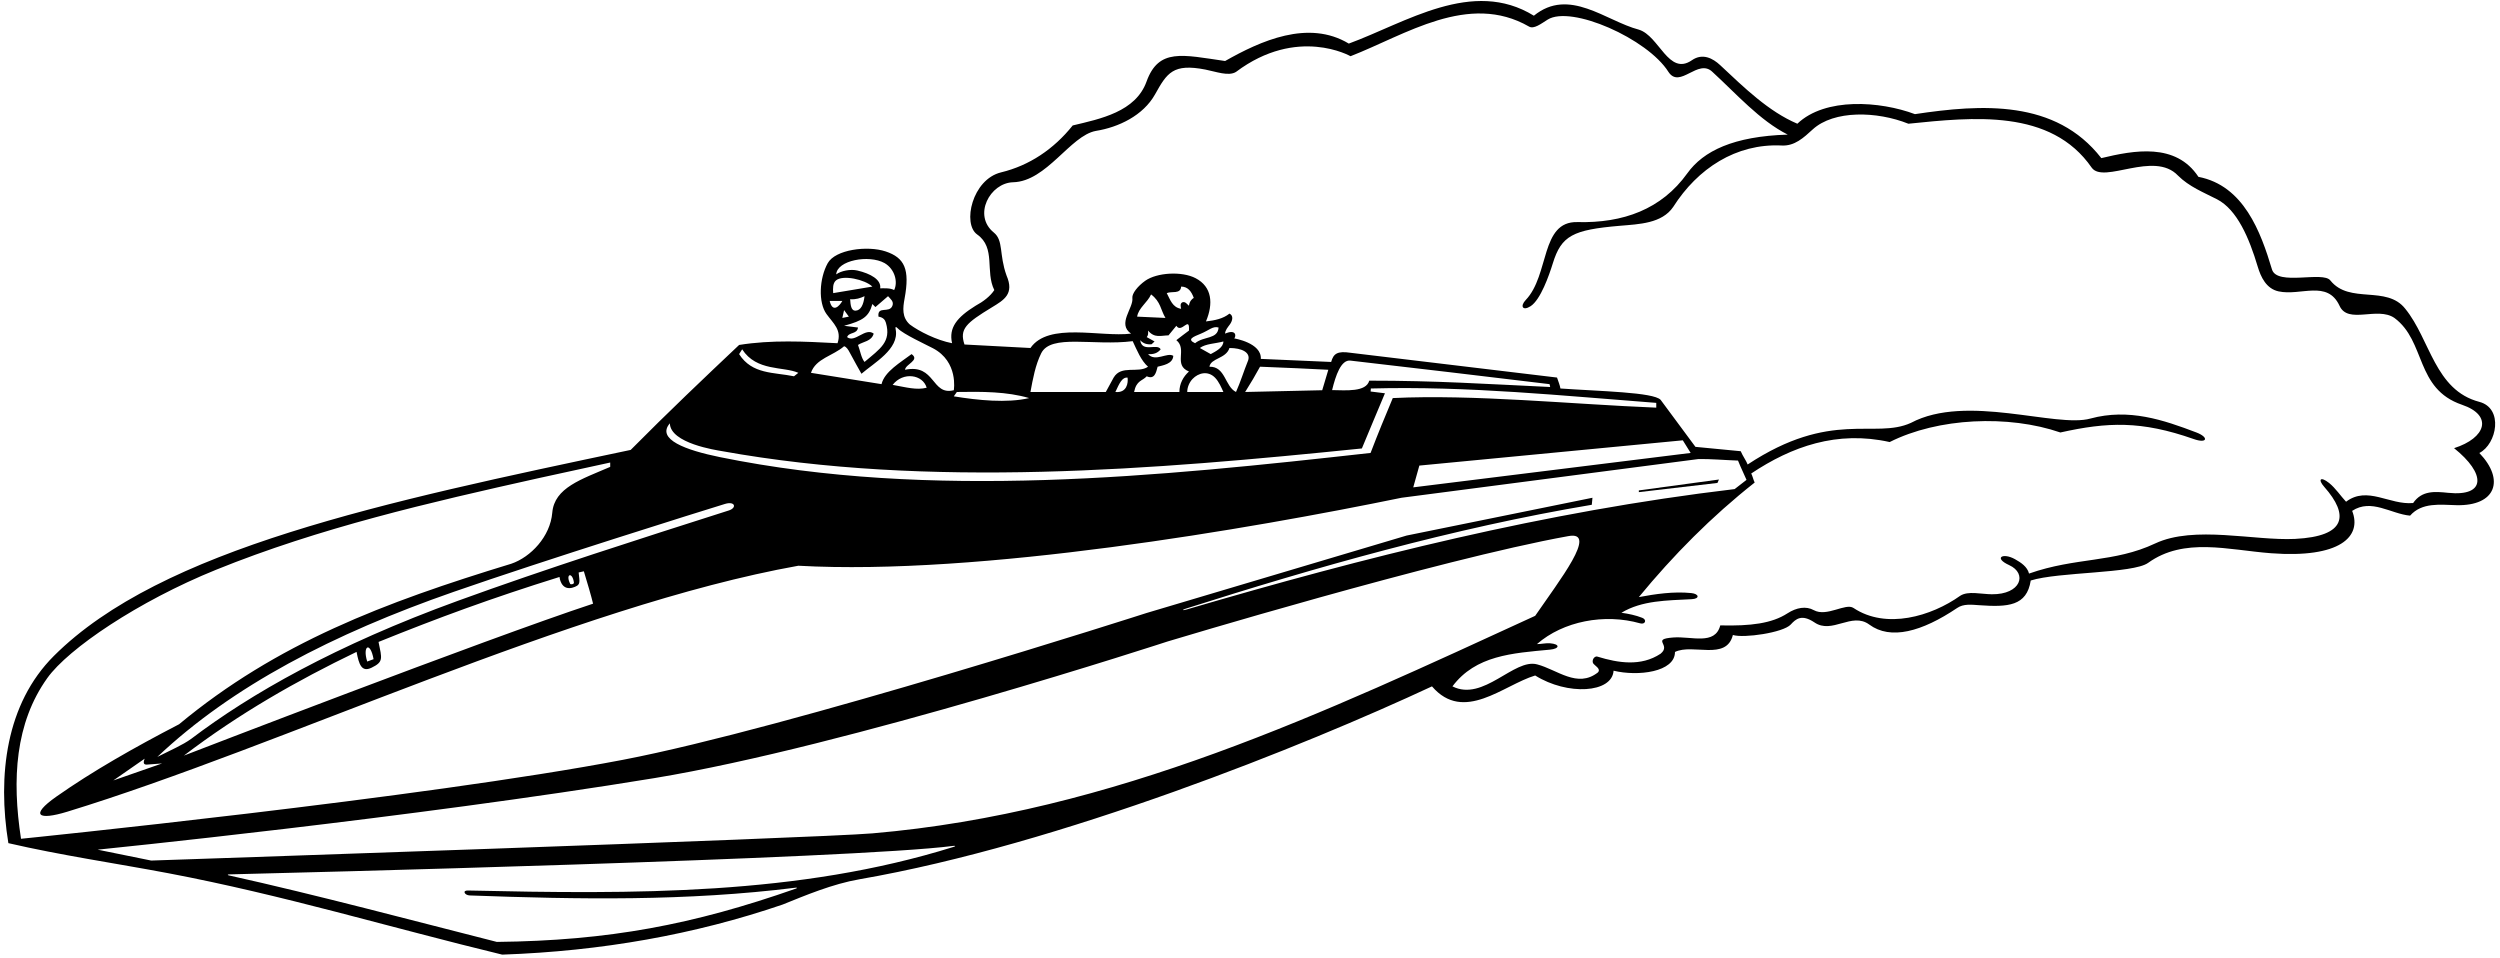 <?xml version="1.0" encoding="UTF-8"?>
<svg xmlns="http://www.w3.org/2000/svg" xmlns:xlink="http://www.w3.org/1999/xlink" width="496pt" height="190pt" viewBox="0 0 496 190" version="1.1">
<g id="surface1">
<path style=" stroke:none;fill-rule:nonzero;fill:rgb(0%,0%,0%);fill-opacity:1;" d="M 491.902 79.73 C 483.035 77.398 482.195 67.402 477.211 61.266 C 473.492 56.516 466.148 60.402 462.348 55.648 C 460.883 53.723 451.836 56.77 450.77 53.488 C 448.523 45.973 445.152 36.816 436.168 35.086 C 431.676 28.262 423.383 29.816 416.902 31.371 C 407.828 19.707 393.141 20.656 379.922 22.645 C 373.012 20.055 362.121 19.273 356.594 24.547 C 350.887 22.121 346.102 17.438 341.273 12.918 C 339.828 11.566 337.789 10.484 335.672 11.949 C 331.039 15.148 329.195 7.098 325.145 5.883 C 318.578 4.156 311.32 -2.586 304.32 3.117 C 292.141 -4.398 278.922 4.5 267.602 8.648 C 259.566 3.809 250.062 8.129 243.062 12.105 C 234.59 10.883 229.879 9.512 227.473 16.184 C 225.312 22.184 218.328 23.578 212.824 24.891 C 209.062 29.609 204.191 32.852 198.621 34.195 C 192.875 35.586 190.898 44.422 193.871 46.52 C 197.621 49.168 195.418 53.848 197.27 57.551 C 196.492 58.762 195.055 59.859 193.555 60.66 C 189.84 62.969 188.195 65.012 188.891 68.094 C 185.781 67.488 182.305 65.723 180.508 64.379 C 178.922 62.953 179.117 61.125 179.473 59.211 C 180.539 53.41 179.48 51.141 175.711 49.883 C 172.094 48.68 165.719 49.504 164.215 52.223 C 162.547 55.23 162.32 60.012 163.977 62.301 C 165.363 64.211 167.039 65.473 166.168 68.094 C 159.516 67.746 153.121 67.402 146.641 68.438 C 139.789 74.906 132.477 81.848 125.129 89.262 C 76.102 99.605 31.996 108.875 10.695 130.129 C 1.16 139.641 -0.52 153.883 1.66 167.281 C 12.113 169.699 22.828 171.254 33.367 173.242 C 56.164 177.566 77.52 184.043 99.637 189.398 C 119.34 188.707 137.828 185.426 155.281 179.461 C 159.758 177.656 165.152 175.375 170.551 174.441 C 210.246 167.566 259.121 147.832 284.105 136.176 C 290.41 143.52 298.273 135.914 304.578 134.016 C 310.988 138.039 319.855 137.508 320.133 133.066 C 324.953 134.238 332.316 133.348 332.316 129.348 C 335.855 127.621 342.512 131.164 343.805 125.98 C 345.945 126.66 353.812 125.523 355.285 123.902 C 356.285 122.805 357.438 121.789 359.965 123.473 C 363.48 125.926 367.383 121.34 370.867 123.914 C 375.086 127.035 381.281 125.348 388.301 120.625 C 389.539 119.77 391.113 119.961 392.684 120.074 C 398.375 120.477 402.117 120.25 402.898 115.172 C 408.43 113.441 423.211 113.809 426.176 111.68 C 433.336 106.535 442.062 109.117 450.566 109.762 C 464.242 110.797 468.676 106.461 466.668 101.355 C 470.469 98.852 474.355 101.961 478.16 102.305 C 480.52 99.629 484.102 100.148 487.367 100.227 C 495.188 100.414 497.02 95.203 491.902 89.875 C 495.395 88.086 496.73 81.004 491.902 79.73 Z M 204.184 78.977 C 199.777 80.016 193.988 79.41 189.234 78.633 C 189.43 78.379 189.664 78.051 189.84 77.77 C 194.852 77.684 199.777 77.684 204.184 78.977 Z M 175.496 52.195 C 177.57 53.402 178.176 55.996 177.398 57.551 C 176.621 57.117 175.496 57.203 174.633 57.203 C 174.863 55.477 172.723 54.289 170.098 53.668 C 168.742 53.348 166.82 53.738 165.906 54.441 C 166.039 51.656 172.387 50.465 175.496 52.195 Z M 174.289 62.82 C 175.25 62.98 175.594 63.457 175.766 64.043 C 176.863 67.828 174.617 69.188 171.523 71.809 C 170.867 71.02 170.66 69.562 170.227 68.438 C 171.266 67.746 172.906 67.746 173.34 66.191 C 171.695 64.895 169.602 68.109 168.066 66.883 C 168.414 65.844 170.055 66.363 170.227 64.98 L 167.465 64.637 C 171.242 63.609 172.387 62.82 173.078 60.316 L 173.684 60.922 L 176.188 58.762 C 176.621 59.277 177.398 59.797 177.055 60.66 C 176.445 62.254 174.027 60.574 174.289 62.82 Z M 167.117 63.078 L 167.465 61.523 L 168.414 62.82 Z M 168.672 59.363 C 169.797 59.453 170.68 59.156 171.523 58.762 C 171.328 60.477 170.781 61.57 169.77 61.633 C 168.824 61.688 168.746 60.457 168.672 59.363 Z M 165.855 55.641 C 167.199 54.469 171.617 55.453 173.078 56.859 L 165.305 58.156 C 165.234 57.199 165.219 56.191 165.855 55.641 Z M 164.609 59.711 L 167.117 59.711 C 166.598 60.66 165.195 62.203 164.609 59.711 Z M 167.465 68.695 C 167.902 68.789 168.273 69.324 168.621 70.008 C 169.066 70.895 170.914 74.156 170.914 74.156 C 173.383 72.008 178.422 69.258 177.711 65.395 C 177.57 64.828 177.715 64.719 178.156 65.184 C 179.211 66.285 183.703 68.363 185.078 69.082 C 190.211 71.758 189.234 77.422 189.234 77.422 C 184.742 78.547 185.633 72.098 179.559 73.363 C 179.645 72.238 182.582 71.461 180.855 70.254 C 178.695 71.895 175.496 73.707 174.895 76.215 L 160.895 73.969 C 161.848 71.117 165.305 70.598 167.465 68.695 Z M 183.852 76.926 C 181.824 77.438 179.84 76.848 177.102 76.359 C 179.164 73.688 183.102 74.301 183.852 76.926 Z M 147.246 69.301 C 150.102 73.734 155.445 72.656 158.391 73.969 L 157.527 74.656 C 153.523 73.828 149.211 74.301 146.641 70.254 Z M 132.902 83.988 C 132.988 87.965 142.133 89.309 143.164 89.492 C 184.383 96.934 228.895 93.184 270.195 88.973 C 271.742 85.176 273.195 81.848 274.773 78.027 C 273.57 77.859 273.008 77.812 271.93 77.676 L 271.977 77.078 C 291.297 76.551 310.281 78.547 328.602 79.93 L 328.602 80.879 C 311.578 80.188 292.398 78.199 276.328 78.977 C 274.789 82.645 273.43 85.926 271.922 89.863 C 229.863 94.547 184.684 99.23 142.84 90.695 C 136.074 89.316 130.145 87.164 132.902 83.988 Z M 247.648 71.453 C 246.711 73.781 246.156 75.684 245.223 77.77 C 243.008 76.688 243.148 72.672 239.953 72.758 C 240.211 71.031 243.234 71.203 243.926 69.043 C 246.406 69.043 248.117 69.938 247.648 71.453 Z M 249.992 72.754 C 253.551 72.875 261.945 73.27 263.539 73.363 L 262.328 77.422 L 247.039 77.77 C 248.023 76.223 249.242 74.156 249.992 72.754 Z M 242.719 77.77 L 235.547 77.77 C 235.547 76.852 235.953 75.863 236.613 75.172 C 237.73 74 239.645 73.461 241.086 74.953 C 241.836 75.734 242.32 76.887 242.719 77.77 Z M 240.211 70.254 L 238.051 69.043 C 239.176 68.18 241.164 68.18 242.719 67.746 C 242.727 68.953 241.227 69.703 240.211 70.254 Z M 237.102 68.094 C 235.414 67.312 236.723 66.832 238.273 66.191 C 239.895 65.523 240.637 64.641 241.766 64.98 C 241.602 67.359 238.836 66.656 237.102 68.094 Z M 235.891 60.66 C 235.461 60.316 235.199 59.797 234.598 59.969 C 234.078 60.23 234.242 60.801 234.336 61.266 C 232.609 61.008 232.176 59.453 231.484 58.156 C 232.438 57.723 234.25 58.414 234.336 56.859 C 235.719 56.859 236.41 57.895 236.844 59.105 C 236.496 59.277 235.977 59.812 235.891 60.66 Z M 231.832 66.535 L 233.387 64.637 C 234.422 66.277 236.07 62.484 235.891 65.586 C 234.992 66.234 234.289 66.801 233.387 67.488 C 235.633 69.301 232.695 72.41 235.891 73.707 C 234.758 74.723 233.992 76.129 233.992 77.77 L 225.004 77.77 C 225.477 75.426 226.648 75.609 227.512 74.656 C 229.066 75.352 229.367 73.926 229.672 72.758 C 230.621 72.496 232.695 72.238 232.781 70.598 C 231.57 69.82 229.238 71.895 227.77 70.254 C 228.809 70.34 229.672 70.078 230.277 69.301 C 229.602 68.02 226.562 70.078 226.215 67.488 C 226.82 68.18 227.613 68.387 228.477 68.301 L 229.066 67.746 L 227.512 66.883 C 227.82 66.52 227.82 66.145 227.77 65.586 C 229.066 67.141 230.305 66.562 231.832 66.535 Z M 225.609 62.82 C 225.871 61.094 227.633 60.051 228.375 58.414 C 230.305 59.859 230.277 61.523 231.227 63.078 Z M 227.77 72.758 C 225.781 74.141 222.477 72.328 220.945 74.918 L 219.391 77.77 L 204.441 77.77 C 204.93 75.133 205.414 72.441 206.57 70.098 C 208.496 66.188 216.949 68.676 224.727 67.688 C 225.57 69.473 226.387 71.547 227.77 72.758 Z M 221.289 77.77 C 222.102 76.031 222.617 74.812 223.711 74.918 C 223.859 75.977 223.574 77.996 221.289 77.77 Z M 264.289 77.395 C 264.996 74.484 266.07 71.301 267.945 71.547 C 281.117 73.078 294.383 74.629 307.434 76.215 L 307.555 76.781 C 294.664 76.176 285.055 75.52 271.66 75.523 C 271.039 77.812 267.055 77.438 264.289 77.395 Z M 333.871 87.359 C 334.391 88.223 334.906 89 335.426 89.863 L 280.387 96.691 L 281.598 92.371 Z M 143.824 99.984 C 145.789 99.379 146.258 100.691 144.664 101.254 C 126.805 106.957 108.496 112.781 90.887 119.184 C 66.57 128.023 49.641 137.699 37.945 146.578 C 36.195 147.844 33.945 148.781 31.211 150.172 C 46.059 136.125 66.152 125.73 90.047 117.41 C 107.996 111.16 139.137 101.422 143.824 99.984 Z M 73.719 132.473 C 76.113 131.309 75.785 130.699 75.102 127.359 C 86.852 122.609 97.461 118.691 111.008 114.469 C 111.008 114.469 111.23 117.121 113.473 116.625 C 115.367 116.109 114.98 115.52 114.805 113.582 C 115.039 113.531 115.414 113.441 115.836 113.344 C 116.398 115.172 117.371 118.473 117.664 119.77 C 96.418 126.77 36.48 149.914 36.48 149.914 C 47.367 141.617 58.906 135.031 70.742 129.332 C 71.203 131.777 71.727 133.445 73.719 132.473 Z M 74.117 130.781 L 72.855 131.25 C 71.871 128.117 73.457 127.145 74.117 130.781 Z M 113.867 115.594 C 113.906 115.898 113.219 116.02 113.129 115.844 C 112.102 113.812 113.59 113.395 113.867 115.594 Z M 29.105 151.699 L 32.16 151.469 L 22.484 154.84 L 28.703 150.52 C 28.359 151.383 28.52 151.707 29.105 151.699 Z M 9.383 134.531 C 13.559 128.688 27.418 119.297 42.895 113.031 C 63.359 104.742 85.188 99.695 106.809 94.875 L 121.066 91.766 L 121.066 92.629 C 115.352 95.098 109.988 96.75 109.57 101.719 C 109.172 106.469 105.289 110.531 101.445 111.844 C 76.227 119.531 54.883 127.621 35.531 143.691 C 26.594 148.328 18.348 153.012 11.164 158.062 C 5.883 161.777 7.551 162.812 13.316 161.051 C 55.855 148.039 113.793 120.23 158.391 112.242 C 194.406 114.242 247.953 104.93 278.07 98.754 L 336.98 91.074 C 339.242 91.031 342.227 91.289 344.82 91.379 C 345.445 92.93 345.93 93.852 346.508 95.207 L 344.152 97.035 C 306.426 101.512 270.691 110.574 235.387 120.934 C 234.59 121.168 234.457 121.012 235.23 120.766 C 260.969 112.57 288.262 104.777 315.812 100.148 L 315.945 98.754 L 279.07 106.254 L 227.445 121.629 C 227.445 121.629 156.555 144.426 123.594 150.746 C 84.137 158.312 4.168 166.414 4.168 166.414 C 2.352 154.594 3.012 143.449 9.383 134.531 Z M 189.23 168.012 C 158.43 177.652 125.77 177.414 92.82 176.676 C 91.68 176.648 92.164 177.617 93.199 177.656 C 114.848 178.449 136.137 178.824 157.883 176.113 C 158.168 176.078 158.195 176.199 157.926 176.293 C 137.504 183.461 120.777 186.629 98.57 186.875 C 82.555 182.812 62.773 177.531 45.363 173.668 C 45.109 173.613 45.148 173.484 45.445 173.48 C 55.664 173.234 169.336 170.418 189.098 167.828 C 189.609 167.762 189.637 167.883 189.23 168.012 Z M 173.078 165.34 C 161.785 166.305 30 170.734 30 170.734 L 19.371 168.574 C 19.371 168.574 81.762 162.277 129.82 154.379 C 167.941 148.109 231.66 127.266 231.66 127.266 C 231.66 127.266 285.445 111.004 311.148 106.367 C 317.199 105.227 309.32 115.254 304.578 122.18 C 262.742 141.371 221.168 161.215 173.078 165.34 Z M 485.719 97.777 C 483.098 97.508 480.512 97.27 478.766 99.801 C 474.098 100.234 469.691 96.344 465.457 99.543 C 464.434 98.461 463.371 96.844 462.09 95.82 C 460.375 94.457 459.812 95.105 461.137 96.602 C 466.066 102.18 465.555 106.406 455.355 106.918 C 447.27 107.324 435.34 104.188 427.602 107.816 C 419.398 111.688 411.891 110.516 402.559 113.797 C 402.219 112.441 400.977 111.617 399.785 110.949 C 397.352 109.582 395.457 110.68 398.629 112.125 C 402.27 113.785 400.973 117.969 395.164 117.902 C 393 117.879 390.477 117.191 388.906 118.203 C 383.203 122.266 374.219 124.945 367.738 120.625 C 366.188 119.562 362.43 122.477 359.859 121.055 C 358.324 120.203 356.422 120.527 354.629 121.688 C 351.527 123.695 347.352 124.223 341.301 124.078 C 340.266 128.09 335.578 126.195 331.969 126.477 C 327.453 126.828 331.695 127.879 329.465 129.695 C 325.574 132.289 320.996 131.512 317.023 130.301 C 316.508 130.031 315.781 130.758 316.039 131.531 C 316.297 132.051 317.727 132.656 317.023 133.41 C 312.961 136.605 308.949 132.852 304.977 131.816 C 300.402 130.555 294.301 139.285 288.164 136.176 C 292.781 130.016 300.062 129.594 307.508 128.891 C 309.426 128.711 309.605 127.793 307.512 127.625 C 306.719 127.562 305.758 127.789 304.926 127.793 C 310.137 123.234 318.336 121.668 325.41 123.672 C 326.418 123.957 326.809 122.957 325.812 122.57 C 324.512 122.062 323.125 121.77 321.688 121.574 C 325.777 119.105 330.707 119.141 335.633 118.879 C 337.305 118.789 337.098 117.816 335.547 117.664 C 332.02 117.312 328.414 117.855 325.145 118.465 C 331.969 110.168 339.574 102.48 348.125 95.738 C 347.82 95.066 347.727 94.504 347.445 93.941 C 355.48 88.582 364.457 85.371 374.91 87.703 C 384.5 82.867 398.496 82.262 408.777 85.805 C 418.109 83.73 424.789 83.438 435.219 87.102 C 437.949 88.07 438.293 86.762 435.754 85.797 C 429.223 83.312 422.363 80.973 414.742 83.039 C 407.922 84.961 390.156 78.035 379.129 83.898 C 371.914 87.188 363.328 81.188 346.734 92.156 C 346.453 91.406 345.758 90.469 345.359 89.52 L 336.375 88.656 L 329.465 79.324 C 328.039 77.812 317.445 77.629 309.59 77.078 C 309.477 76.406 309.195 75.754 308.914 74.906 L 267.945 69.992 C 265.324 69.598 264.559 70.164 264.102 71.812 L 250.148 71.203 C 250.32 68.02 244.879 67.141 244.879 67.141 C 245.312 66.637 245.211 65.254 243.062 66.191 C 243.062 65.531 243.586 64.941 244.004 64.371 C 244.52 63.664 244.789 62.629 243.926 62.219 C 242.633 63.254 241.039 63.562 239.262 63.773 C 240.758 60.234 240.473 56.91 237.227 55.203 C 234.477 53.754 229.508 54.078 227.219 55.703 C 225.727 56.762 224.578 58.219 224.66 59.105 C 224.934 61.102 221.57 64.25 224.402 66.191 C 218.305 66.938 208.039 63.848 204.441 69.043 L 191.352 68.348 C 190.32 65.258 191.676 64.09 196.766 60.992 C 199.211 59.508 201.273 58.324 199.695 54.656 C 198.18 50.441 199.137 47.727 197.164 46.129 C 192.961 42.715 196.422 36.273 201.004 36.16 C 207.645 35.996 212.352 26.906 217.414 25.973 C 221.914 25.258 226.816 22.922 229.164 18.719 C 231.547 14.445 232.727 12.551 239.16 13.805 C 241.246 14.211 243.758 15.188 245.223 14.266 C 257.406 5.125 267.945 11.152 267.945 11.152 C 278.832 6.922 291.359 -1.633 303.371 5.277 C 304.32 5.824 305.727 4.723 307.047 3.895 C 311.715 0.961 326.883 7.688 331.02 14.266 C 333.289 17.723 336.895 11.5 339.746 14.266 C 344.445 18.562 349.164 23.941 354.691 26.707 C 343.93 27.039 337.941 29.953 334.762 34.387 C 329.645 41.52 322.047 44.293 312.945 44.062 C 305.59 43.887 307.445 54.551 302.711 59.512 C 301.531 60.746 302.105 61.754 303.664 60.754 C 305.648 59.477 307.348 54.613 308.074 52.262 C 309.777 46.73 312.066 45.594 321.371 44.797 C 325.199 44.469 329.727 44.348 331.969 41.047 C 336.809 33.445 344.41 28.434 353.484 28.867 C 356.043 29.012 357.836 27.328 359.648 25.672 C 363.836 21.84 372.359 22.039 378.625 24.547 C 391.414 23.25 406.879 21.523 415 33.273 C 417.383 36.562 427.355 29.816 432.105 34.828 C 434.324 37.043 437.191 38.168 439.852 39.535 C 443.852 41.594 446.242 47.246 447.926 52.883 C 448.551 54.977 449.633 57.281 452.066 57.809 C 456.473 58.762 461.742 55.477 464.16 60.66 C 465.852 64.406 471.664 60.754 475.047 63.078 C 481.348 67.738 479.141 77.129 488.461 80.305 C 494.699 82.434 493.199 86.906 486.887 88.914 C 493.176 93.949 493.312 98.551 485.719 97.777 "/>
<path style=" stroke:none;fill-rule:nonzero;fill:rgb(0%,0%,0%);fill-opacity:1;" d="M 341.039 95.137 L 325.145 97.297 L 325.145 97.641 C 329.961 97.082 335.645 96.418 340.742 95.816 L 341.039 95.137 "/>
</g>
</svg>

